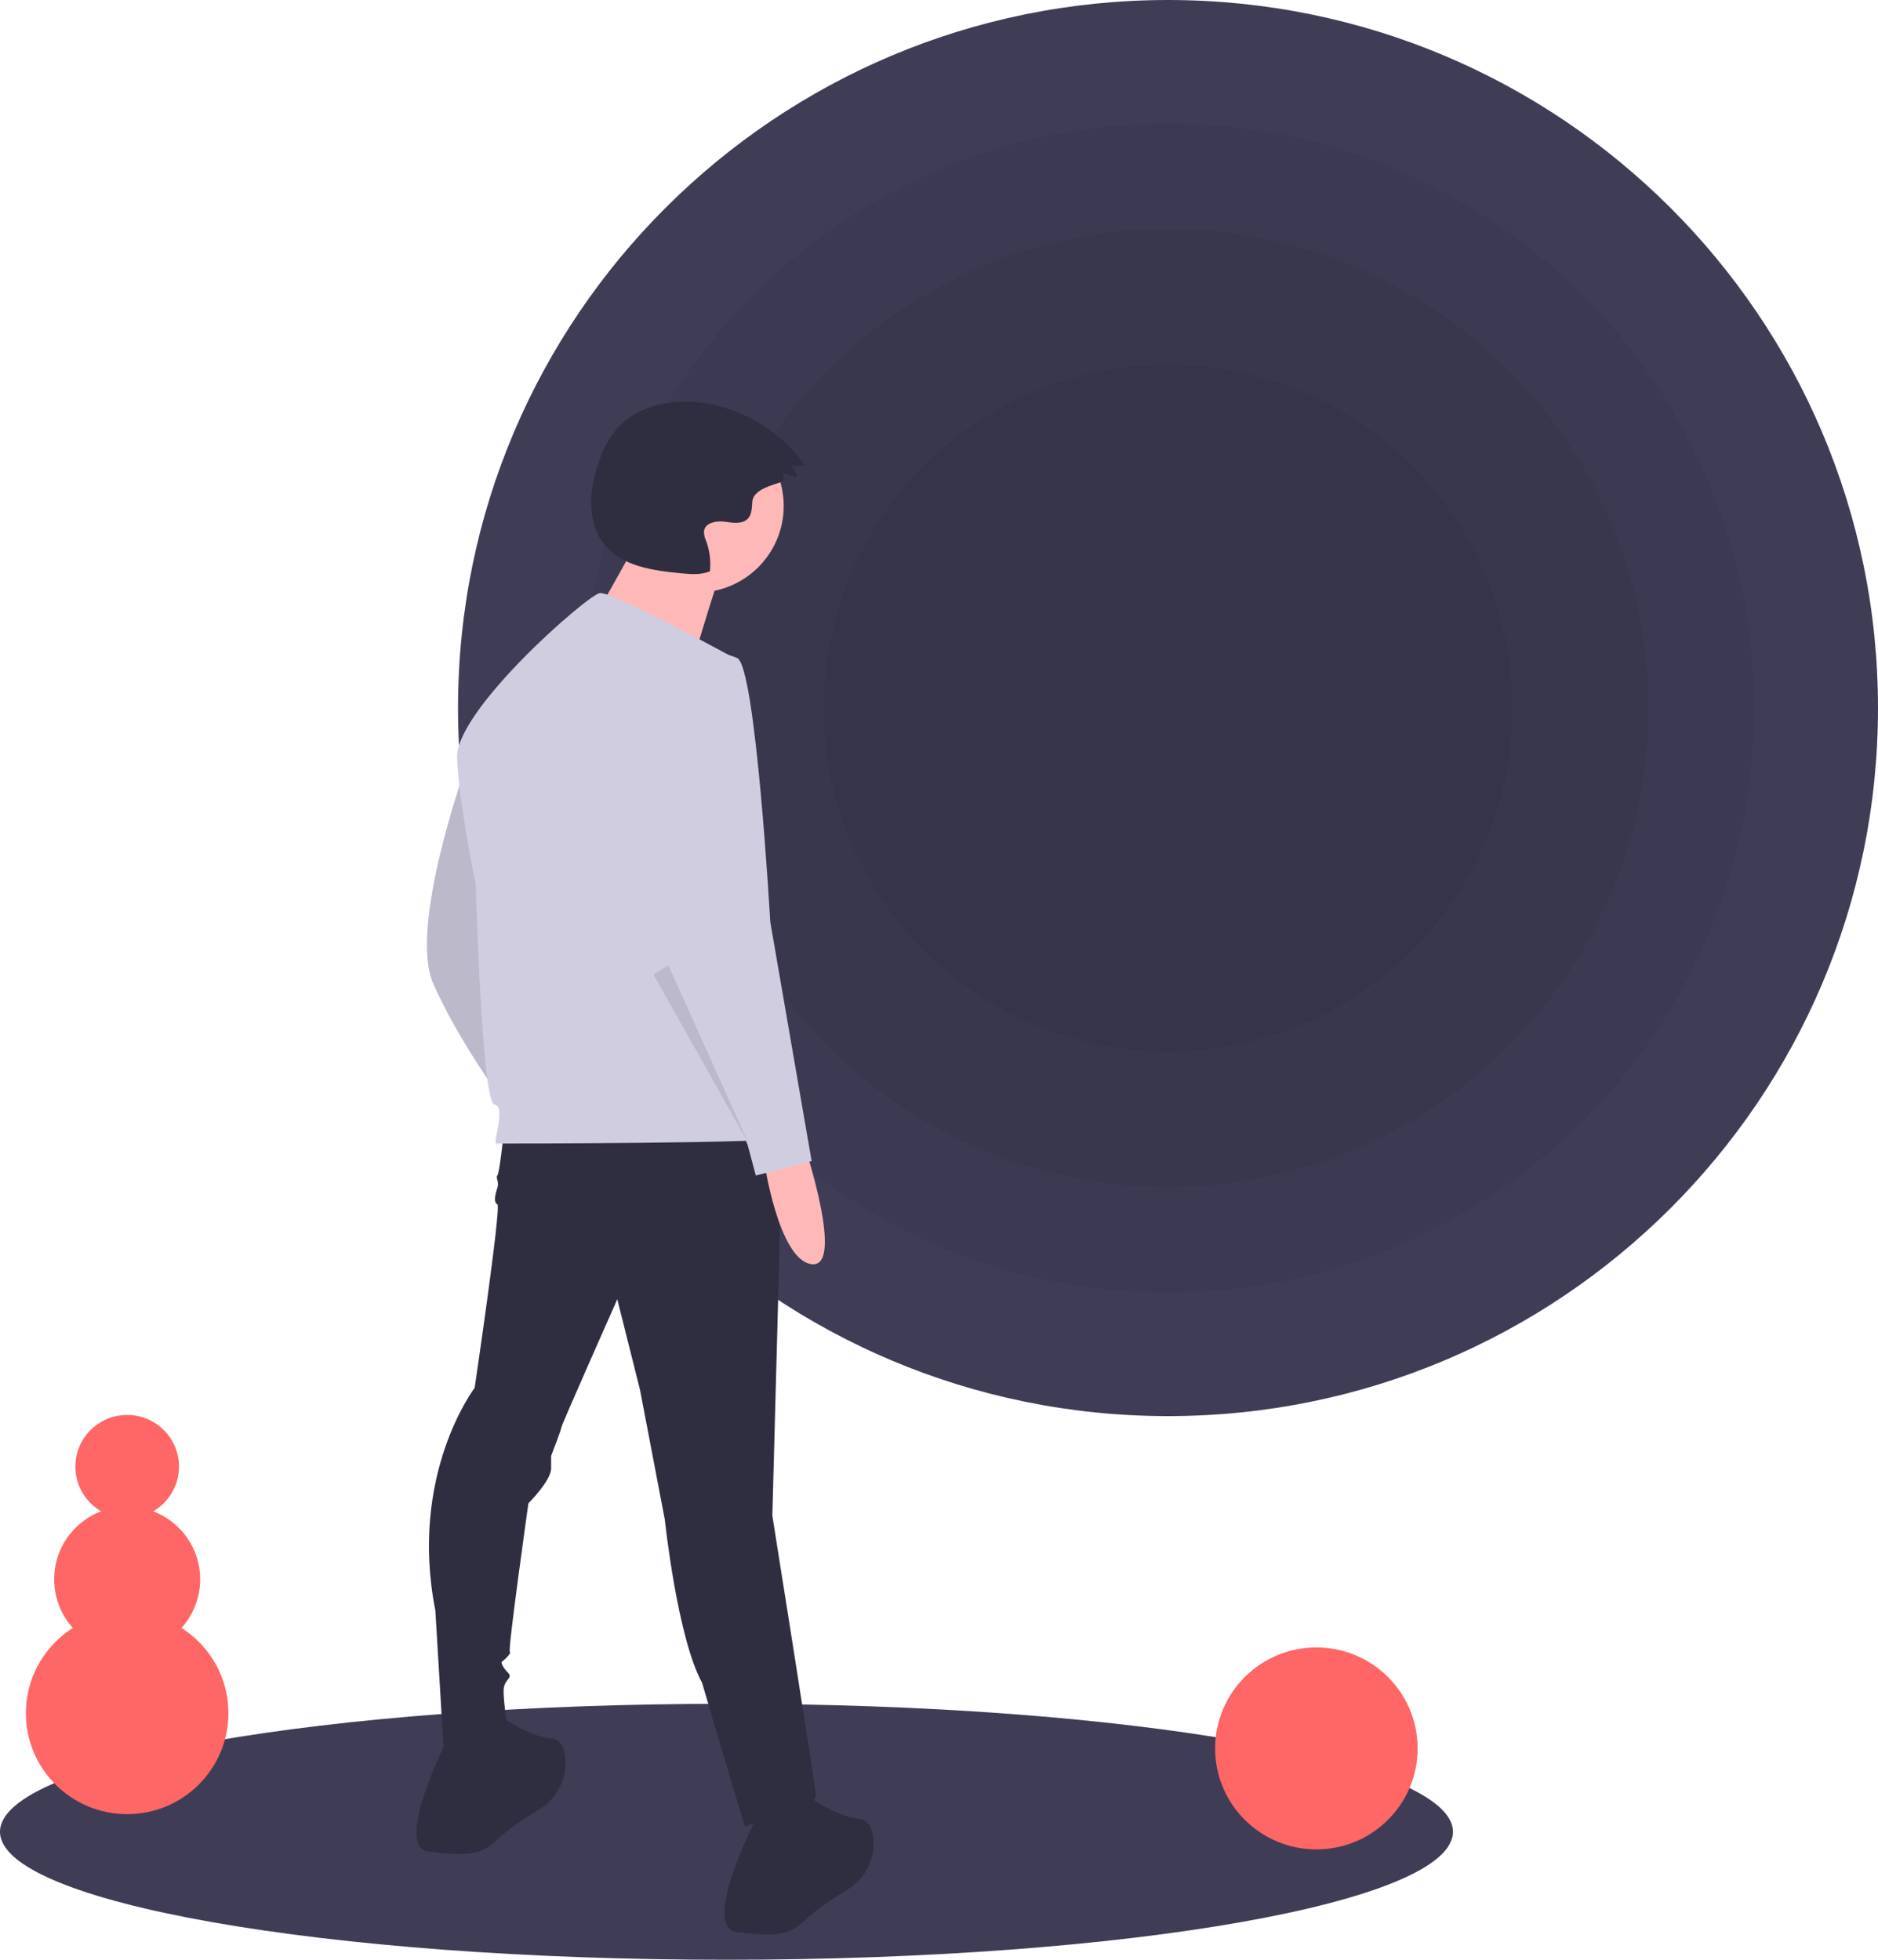<svg width="207" height="216" viewBox="0 0 207 216" fill="none" xmlns="http://www.w3.org/2000/svg">
<path d="M80.075 216C124.299 216 160.149 209.684 160.149 201.893C160.149 194.102 124.299 187.787 80.075 187.787C35.851 187.787 0 194.102 0 201.893C0 209.684 35.851 216 80.075 216Z" fill="#3F3D56"/>
<path d="M128.742 156.079C171.963 156.079 207 121.14 207 78.04C207 34.94 171.963 0 128.742 0C85.522 0 50.485 34.94 50.485 78.04C50.485 121.14 85.522 156.079 128.742 156.079Z" fill="#3F3D56"/>
<path opacity="0.05" d="M128.742 142.464C164.422 142.464 193.346 113.62 193.346 78.04C193.346 42.459 164.422 13.615 128.742 13.615C93.062 13.615 64.138 42.459 64.138 78.04C64.138 113.62 93.062 142.464 128.742 142.464Z" fill="black"/>
<path opacity="0.05" d="M128.742 130.841C157.985 130.841 181.691 107.201 181.691 78.04C181.691 48.878 157.985 25.238 128.742 25.238C99.499 25.238 75.793 48.878 75.793 78.04C75.793 107.201 99.499 130.841 128.742 130.841Z" fill="black"/>
<path opacity="0.05" d="M128.742 115.897C149.709 115.897 166.706 98.948 166.706 78.04C166.706 57.131 149.709 40.182 128.742 40.182C107.776 40.182 90.779 57.131 90.779 78.04C90.779 98.948 107.776 115.897 128.742 115.897Z" fill="black"/>
<path d="M51.178 85.024C51.178 85.024 45.025 102.294 47.76 108.429C50.494 114.565 54.824 120.473 54.824 120.473C54.824 120.473 53.229 86.16 51.178 85.024Z" fill="#D0CDE1"/>
<path opacity="0.1" d="M51.178 85.024C51.178 85.024 45.025 102.294 47.76 108.429C50.494 114.565 54.824 120.473 54.824 120.473C54.824 120.473 53.229 86.16 51.178 85.024Z" fill="black"/>
<path d="M55.507 125.018C55.507 125.018 55.052 129.335 54.824 129.563C54.596 129.79 55.052 130.244 54.824 130.926C54.596 131.608 54.368 132.517 54.824 132.744C55.279 132.971 52.317 152.968 52.317 152.968C52.317 152.968 45.025 162.512 47.987 177.51L48.899 192.735C48.899 192.735 55.963 193.19 55.963 190.69C55.963 190.69 55.507 187.736 55.507 186.372C55.507 185.009 56.647 185.009 55.963 184.327C55.279 183.646 55.279 183.191 55.279 183.191C55.279 183.191 56.419 182.282 56.191 182.055C55.963 181.828 58.242 165.694 58.242 165.694C58.242 165.694 60.748 163.194 60.748 161.831V160.467C60.748 160.467 61.888 157.513 61.888 157.286C61.888 157.059 68.04 143.197 68.04 143.197L70.547 153.195L73.282 167.512C73.282 167.512 74.649 180.464 77.383 185.464C77.383 185.464 82.169 201.825 82.169 201.37C82.169 200.916 90.144 199.78 89.916 197.734C89.689 195.689 85.131 167.057 85.131 167.057L86.27 124.563L55.507 125.018Z" fill="#2F2E41"/>
<path d="M49.355 191.599C49.355 191.599 43.202 203.643 47.304 204.097C51.406 204.552 53.001 204.552 54.824 202.734C55.82 201.74 57.839 200.406 59.464 199.402C60.426 198.816 61.204 197.972 61.708 196.965C62.211 195.959 62.42 194.831 62.311 193.712C62.191 192.6 61.774 191.684 60.748 191.599C58.014 191.372 54.824 188.872 54.824 188.872L49.355 191.599Z" fill="#2F2E41"/>
<path d="M83.308 200.461C83.308 200.461 77.156 212.505 81.257 212.959C85.359 213.414 86.954 213.414 88.777 211.596C89.774 210.602 91.792 209.269 93.417 208.264C94.38 207.678 95.158 206.834 95.661 205.828C96.165 204.821 96.374 203.694 96.264 202.574C96.144 201.463 95.727 200.547 94.702 200.461C91.967 200.234 88.777 197.734 88.777 197.734L83.308 200.461Z" fill="#2F2E41"/>
<path d="M76.805 65.314C82.096 65.314 86.384 61.038 86.384 55.762C86.384 50.486 82.096 46.21 76.805 46.21C71.515 46.21 67.226 50.486 67.226 55.762C67.226 61.038 71.515 65.314 76.805 65.314Z" fill="#FFB8B8"/>
<path d="M70.647 58.901C70.647 58.901 63.805 71.455 63.258 71.455C62.711 71.455 75.574 75.549 75.574 75.549C75.574 75.549 79.132 63.54 79.679 62.449L70.647 58.901Z" fill="#FFB8B8"/>
<path d="M81.143 72.639C81.143 72.639 67.471 65.14 66.104 65.367C64.736 65.594 50.152 78.32 50.38 83.546C50.608 88.773 52.431 97.408 52.431 97.408C52.431 97.408 53.115 121.495 54.482 121.723C55.849 121.95 54.254 126.04 54.71 126.04C55.166 126.04 86.612 126.04 86.84 125.359C87.068 124.677 81.143 72.639 81.143 72.639Z" fill="#D0CDE1"/>
<path d="M88.777 126.608C88.777 126.608 93.107 139.788 89.461 139.334C85.815 138.879 84.22 127.972 84.22 127.972L88.777 126.608Z" fill="#FFB8B8"/>
<path d="M77.156 71.844C77.156 71.844 68.724 73.662 70.091 85.024C71.459 96.386 73.965 107.748 73.965 107.748L82.397 126.154L83.308 129.563L89.461 127.972L84.903 101.612C84.903 101.612 83.308 73.434 81.257 72.525C79.964 71.976 78.558 71.742 77.156 71.844V71.844Z" fill="#D0CDE1"/>
<path opacity="0.1" d="M72.028 107.407L82.511 126.04L73.679 106.406L72.028 107.407Z" fill="black"/>
<path d="M86.342 52.949L86.374 52.219L87.83 52.581C87.814 52.346 87.748 52.118 87.635 51.912C87.522 51.706 87.366 51.526 87.177 51.386L88.728 51.3C87.427 49.455 85.764 47.893 83.84 46.708C81.916 45.522 79.771 44.737 77.535 44.401C74.18 43.916 70.444 44.618 68.144 47.101C67.028 48.306 66.326 49.837 65.828 51.4C64.909 54.277 64.722 57.708 66.637 60.047C68.584 62.425 71.985 62.89 75.049 63.185C76.127 63.288 77.257 63.385 78.255 62.967C78.367 61.825 78.22 60.672 77.826 59.593C77.662 59.259 77.584 58.89 77.598 58.518C77.734 57.609 78.95 57.38 79.863 57.503C80.777 57.626 81.875 57.814 82.475 57.116C82.888 56.636 82.864 55.936 82.919 55.306C83.068 53.588 86.326 53.309 86.342 52.949Z" fill="#2F2E41"/>
<path d="M145.095 203.835C151.259 203.835 156.256 198.852 156.256 192.705C156.256 186.558 151.259 181.575 145.095 181.575C138.931 181.575 133.934 186.558 133.934 192.705C133.934 198.852 138.931 203.835 145.095 203.835Z" fill="#FF6666"/>
<path d="M14.016 199.952C20.18 199.952 25.177 194.969 25.177 188.822C25.177 182.675 20.18 177.692 14.016 177.692C7.852 177.692 2.855 182.675 2.855 188.822C2.855 194.969 7.852 199.952 14.016 199.952Z" fill="#FF6666"/>
<path d="M14.016 182.092C18.46 182.092 22.063 178.5 22.063 174.068C22.063 169.637 18.46 166.044 14.016 166.044C9.572 166.044 5.97 169.637 5.97 174.068C5.97 178.5 9.572 182.092 14.016 182.092Z" fill="#FF6666"/>
<path d="M14.016 167.339C17.17 167.339 19.727 164.789 19.727 161.644C19.727 158.499 17.17 155.95 14.016 155.95C10.863 155.95 8.306 158.499 8.306 161.644C8.306 164.789 10.863 167.339 14.016 167.339Z" fill="#FF6666"/>
</svg>
